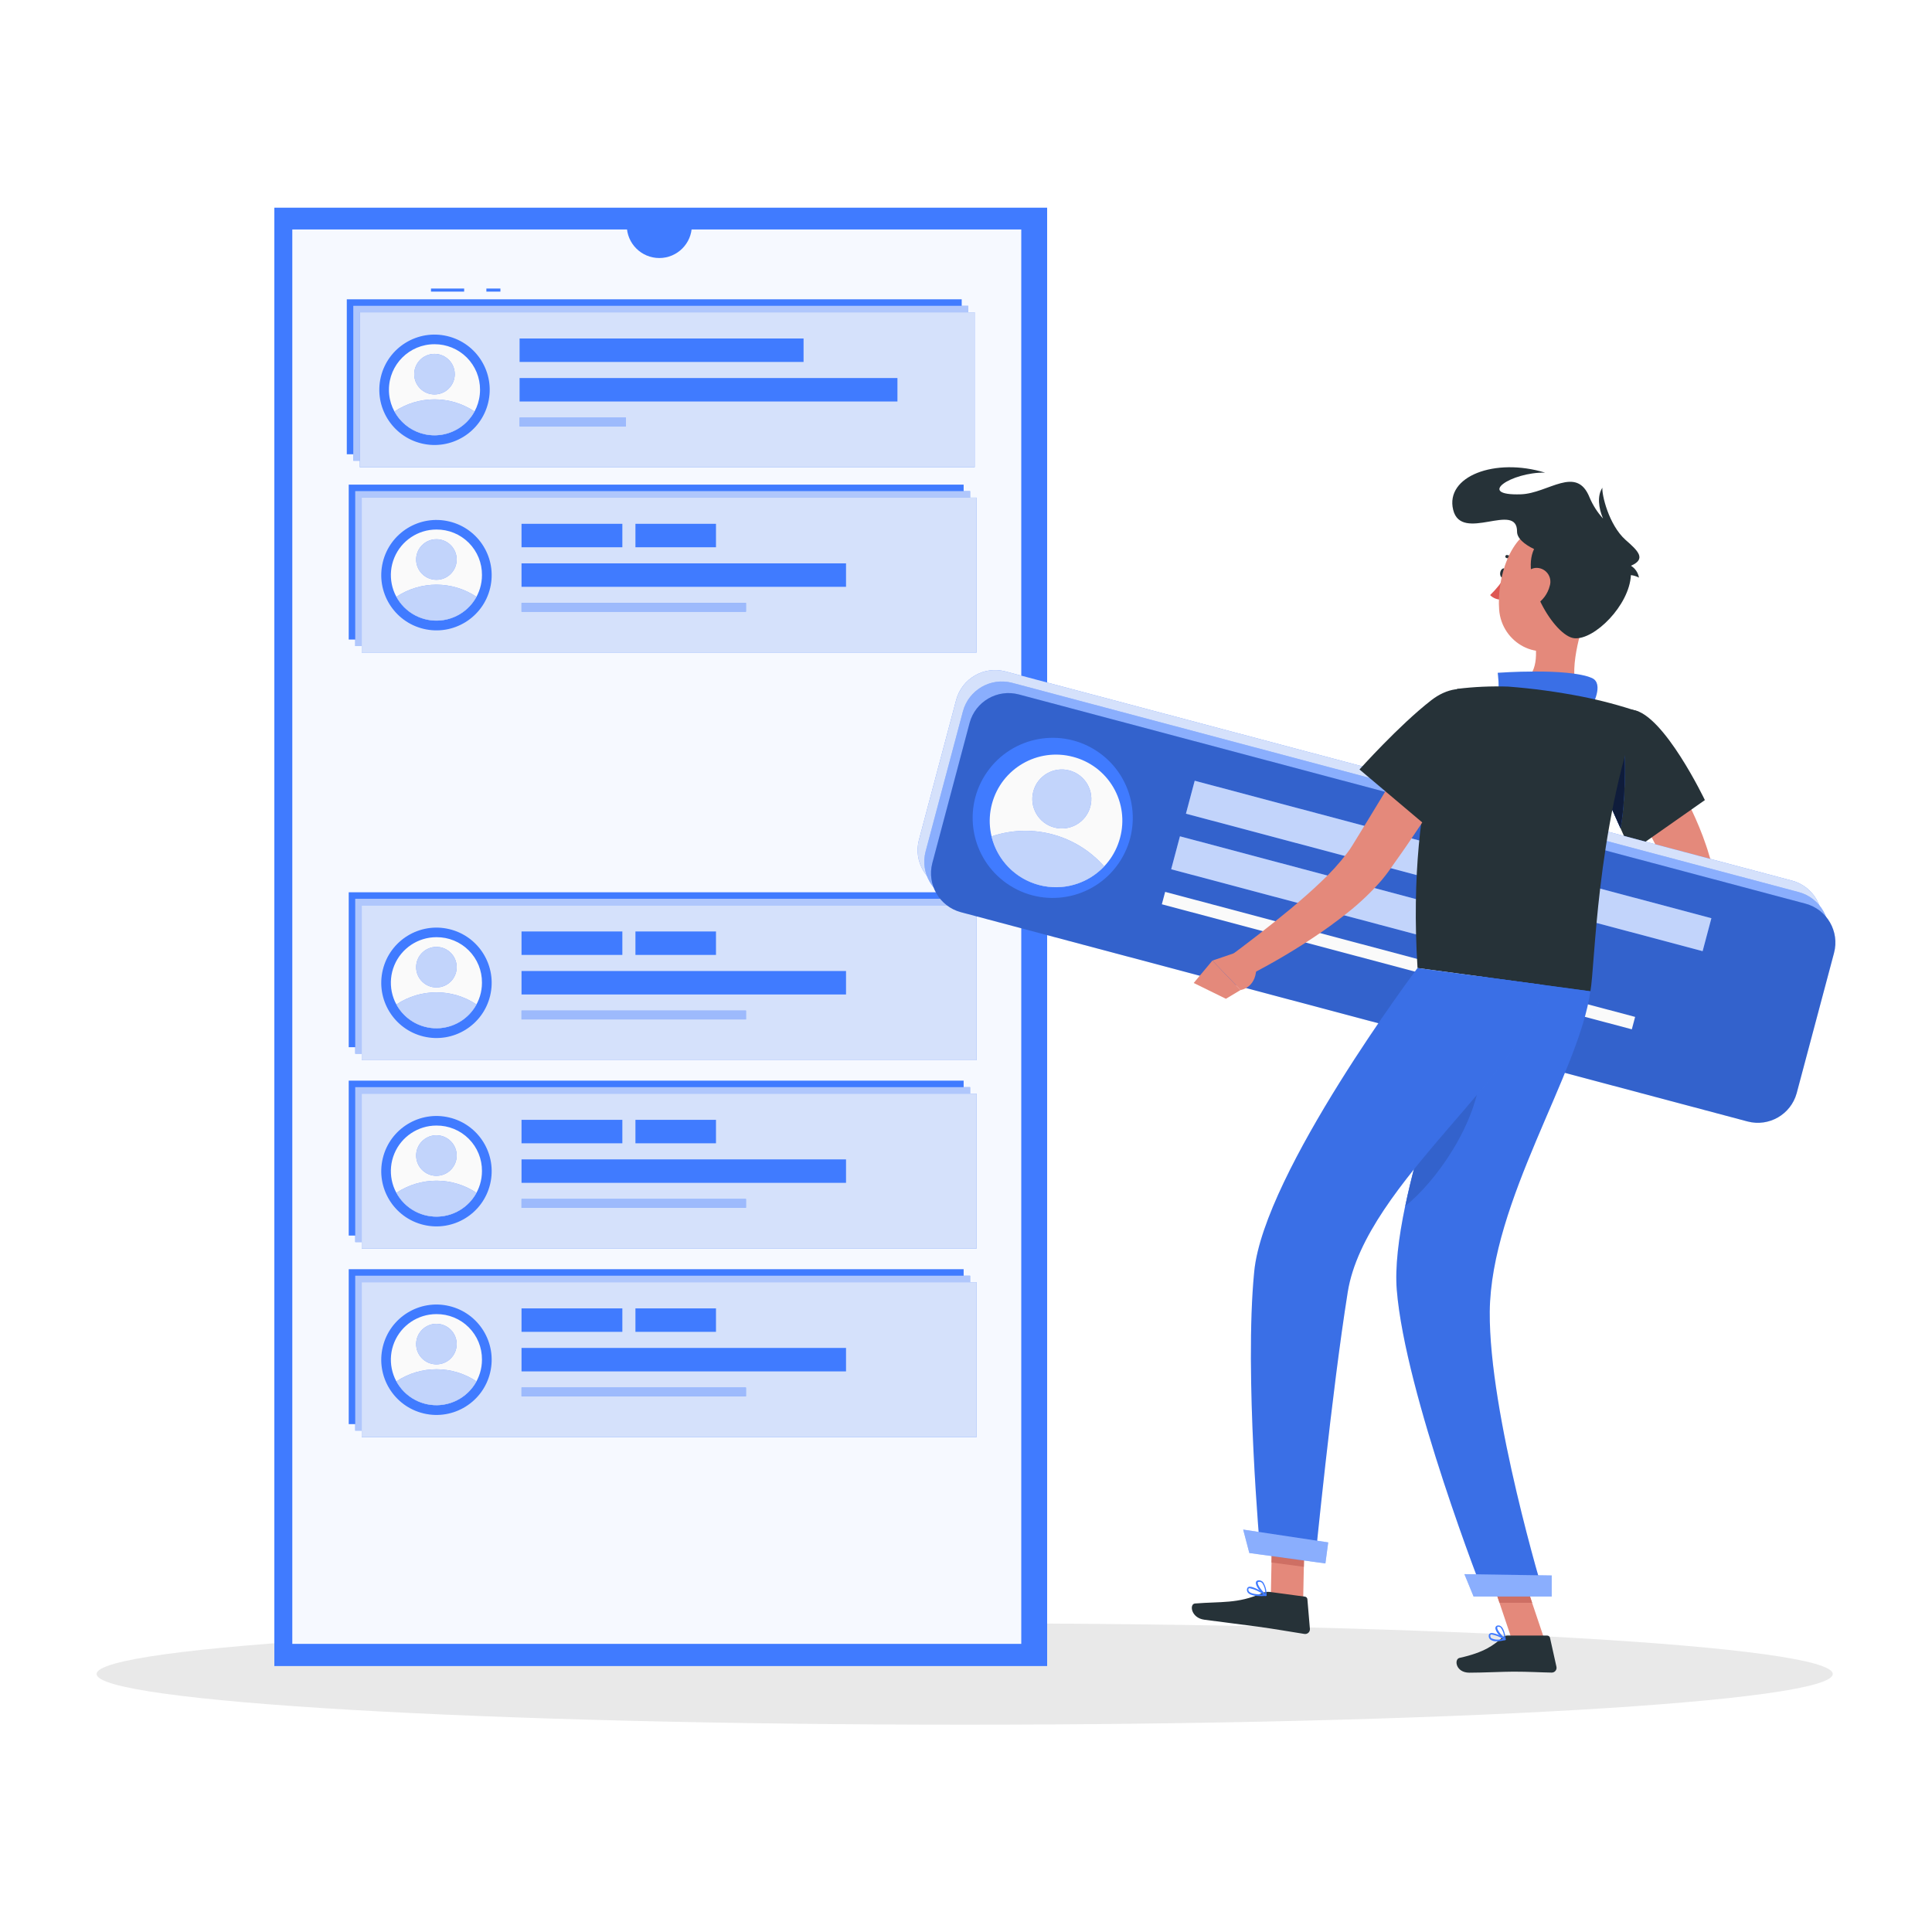 <?xml version="1.0" encoding="utf-8"?>
<svg width="2000px" height="2000px" viewBox="0 0 2000 2000" version="1.1" xmlns:xlink="http://www.w3.org/1999/xlink" xmlns="http://www.w3.org/2000/svg">
  <rect x="0" y="0" width="2000" height="2000" fill="#333333" stroke="none"/>
  <desc>Created with Lunacy</desc>
  <defs>
    <rect width="2000" height="2000" id="artboard_1" />
    <clipPath id="clip_1">
      <use xlink:href="#artboard_1" clip-rule="evenodd" />
    </clipPath>
  </defs>
  <g id="Ultra-HD-Copy-16" clip-path="url(#clip_1)">
    <use xlink:href="#artboard_1" stroke="none" fill="#FFFFFF" />
    <g id="Group-6" transform="translate(100 215.001)">
      <g id="Shadow--inject-96" transform="translate(0 1465.453)">
        <path d="M0 52.465C0 23.489 402.327 0 898.623 0C1394.92 0 1797.25 23.489 1797.25 52.465C1797.25 81.44 1394.92 104.929 898.623 104.929C402.327 104.929 0 81.44 0 52.465Z" id="Ellipse" fill="#E9E9E9" stroke="none" />
      </g>
      <g id="Group" transform="translate(184 0)">
        <path d="M0 0L800 0L800 1509.69L0 1509.69L0 0Z" id="Rectangle" fill="#407BFF" stroke="none" />
        <path d="M0 0L1464.18 0L1464.18 754.616L7.62939e-06 754.616L0 0Z" transform="matrix(-4.371139E-08 1 -1 -4.371139E-08 773.208 22.548)" id="Rectangle" fill="#FFFFFF" fill-opacity="0.95" stroke="none" />
        <path d="M0 0C0.016 18.596 15.092 33.659 33.685 33.658C52.277 33.658 67.353 18.593 67.367 0.001L0 0Z" transform="translate(364.832 18.451)" id="Shape" fill="#407BFF" stroke="none" />
      </g>
      <g id="Group" transform="translate(259 83.692)">
        <path d="M0 0L14.529 0L14.529 3.186L0 3.186L0 0Z" transform="translate(144.497 0)" id="Rectangle" fill="#407BFF" stroke="none" />
        <path d="M0 0L34.348 0L34.348 3.186L0 3.186L0 0Z" transform="translate(87.145 0)" id="Rectangle" fill="#407BFF" stroke="none" />
        <path d="M0 0L636.554 0L636.554 160.397L0 160.397L0 0Z" transform="translate(0 11.151)" id="Rectangle" fill="#407BFF" stroke="none" />
        <path d="M0 0L636.554 0L636.554 160.397L0 160.397L0 0Z" transform="translate(6.723 17.875)" id="Rectangle" fill="#407BFF" stroke="none" />
        <path d="M0 0L636.554 0L636.554 160.397L0 160.397L0 0Z" transform="translate(6.723 17.875)" id="Rectangle" fill="#FAFAFA" fill-opacity="0.6" stroke="none" />
        <path d="M0 0L636.554 0L636.554 160.397L0 160.397L0 0Z" transform="translate(13.446 24.597)" id="Rectangle" fill="#407BFF" stroke="none" />
        <path d="M0 0L636.554 0L636.554 160.397L0 160.397L0 0Z" transform="translate(13.446 24.597)" id="Rectangle" fill="#FAFAFA" fill-opacity="0.8" stroke="none" />
        <path d="M0 0L293.966 0L293.966 24.279L0 24.279L0 0Z" transform="translate(178.878 51.713)" id="Rectangle" fill="#407BFF" stroke="none" />
        <path d="M0 0L391.147 0L391.147 24.279L0 24.279L0 0Z" transform="translate(178.878 92.657)" id="Rectangle" fill="#407BFF" stroke="none" />
        <path d="M0 0L110.054 0L110.054 9.145L0 9.145L0 0Z" transform="translate(178.878 133.601)" id="Rectangle" fill="#407BFF" stroke="none" />
        <path d="M0 0L110.054 0L110.054 9.145L0 9.145L0 0Z" transform="translate(178.878 133.601)" id="Rectangle" fill="#FAFAFA" fill-opacity="0.5" stroke="none" />
        <path d="M0 57.12C0 25.574 25.574 0 57.12 0C88.667 -1.14441e-05 114.241 25.574 114.241 57.12C114.241 88.667 88.667 114.241 57.12 114.241C25.574 114.241 4.57764e-05 88.667 0 57.12Z" transform="matrix(0.232 -0.973 0.973 0.232 21.976 147.148)" id="Circle" fill="#407BFF" stroke="none" />
        <path d="M94.314 47.157C94.305 73.218 73.185 94.323 47.141 94.314C21.097 94.305 -0.009 73.185 0 47.141C0.009 21.097 21.129 -0.009 47.173 0C59.695 -0.055 71.72 4.896 80.573 13.752C89.427 22.608 94.373 34.635 94.314 47.157L94.314 47.157Z" transform="translate(43.62 57.64)" id="Shape" fill="#FAFAFA" stroke="none" />
        <path d="M82.843 12.533C74.587 27.705 58.695 37.15 41.422 37.15C24.148 37.15 8.256 27.705 0 12.533C25.087 -4.178 57.757 -4.178 82.843 12.533L82.843 12.533Z" transform="translate(49.387 114.727)" id="Shape" fill="#407BFF" stroke="none" />
        <path d="M82.843 12.533C74.587 27.705 58.695 37.15 41.422 37.15C24.148 37.15 8.256 27.705 0 12.533C25.087 -4.178 57.757 -4.178 82.843 12.533L82.843 12.533Z" transform="translate(49.387 114.727)" id="Shape" fill="#FAFAFA" fill-opacity="0.7" stroke="none" />
        <path d="M0 20.997C0 9.401 9.401 0 20.998 0C32.594 0 41.995 9.401 41.995 20.997C41.995 32.594 32.594 41.995 20.998 41.995C9.401 41.995 0 32.594 0 20.997Z" transform="translate(69.779 67.645)" id="Circle" fill="#407BFF" stroke="none" />
        <path d="M0 20.997C0 9.401 9.401 0 20.998 0C32.594 0 41.995 9.401 41.995 20.997C41.995 32.594 32.594 41.995 20.998 41.995C9.401 41.995 0 32.594 0 20.997Z" transform="translate(69.779 67.645)" id="Circle" fill="#FAFAFA" fill-opacity="0.7" stroke="none" />
      </g>
      <g id="Group" transform="translate(261 286.685)">
        <path d="M0 0L636.554 0L636.554 160.365L0 160.365L0 0Z" id="Rectangle" fill="#407BFF" stroke="none" />
        <path d="M0 0L636.554 0L636.554 160.397L0 160.397L0 0Z" transform="translate(6.723 6.723)" id="Rectangle" fill="#407BFF" stroke="none" />
        <path d="M0 0L636.554 0L636.554 160.397L0 160.397L0 0Z" transform="translate(6.723 6.723)" id="Rectangle" fill="#FAFAFA" fill-opacity="0.6" stroke="none" />
        <path d="M0 0L636.554 0L636.554 160.365L0 160.365L0 0Z" transform="translate(13.446 13.446)" id="Rectangle" fill="#407BFF" stroke="none" />
        <path d="M0 0L636.554 0L636.554 160.365L0 160.365L0 0Z" transform="translate(13.446 13.446)" id="Rectangle" fill="#FAFAFA" fill-opacity="0.8" stroke="none" />
        <path d="M0 0L104.382 0L104.382 24.279L0 24.279L0 0Z" transform="translate(178.877 40.562)" id="Rectangle" fill="#407BFF" stroke="none" />
        <path d="M0 0L83.385 0L83.385 24.279L0 24.279L0 0Z" transform="translate(296.801 40.562)" id="Rectangle" fill="#407BFF" stroke="none" />
        <path d="M0 0L335.929 0L335.929 24.279L0 24.279L0 0Z" transform="translate(178.877 81.505)" id="Rectangle" fill="#407BFF" stroke="none" />
        <path d="M0 0L232.375 0L232.375 9.145L0 9.145L0 0Z" transform="translate(178.877 122.448)" id="Rectangle" fill="#407BFF" stroke="none" />
        <path d="M0 0L232.375 0L232.375 9.145L0 9.145L0 0Z" transform="translate(178.877 122.448)" id="Rectangle" fill="#FAFAFA" fill-opacity="0.5" stroke="none" />
        <path d="M0 57.131C3.05176e-05 25.579 25.578 7.62939e-06 57.131 0C88.684 7.62939e-06 114.263 25.579 114.263 57.131C114.263 88.684 88.684 114.263 57.131 114.263C25.578 114.263 3.05176e-05 88.684 0 57.131Z" transform="matrix(0.232 -0.973 0.973 0.232 21.982 136.06)" id="Circle" fill="#407BFF" stroke="none" />
        <path d="M94.315 47.159C94.322 66.216 82.838 83.415 65.219 90.72C47.601 98.025 27.316 93.997 13.825 80.515C0.333 67.033 -3.708 46.751 3.585 29.128C10.878 11.504 28.069 0.009 47.142 0.002C59.685 -0.114 71.749 4.817 80.621 13.685C89.492 22.553 94.427 34.615 94.315 47.159L94.315 47.159Z" transform="translate(43.619 46.485)" id="Shape" fill="#FAFAFA" stroke="none" />
        <path d="M82.843 12.533C74.587 27.706 58.695 37.15 41.422 37.15C24.148 37.15 8.256 27.706 0 12.533C25.087 -4.178 57.757 -4.178 82.843 12.533L82.843 12.533Z" transform="translate(49.387 103.576)" id="Shape" fill="#407BFF" stroke="none" />
        <path d="M82.843 12.533C74.587 27.706 58.695 37.15 41.422 37.15C24.148 37.15 8.256 27.706 0 12.533C25.087 -4.178 57.757 -4.178 82.843 12.533L82.843 12.533Z" transform="translate(49.387 103.576)" id="Shape" fill="#FAFAFA" fill-opacity="0.7" stroke="none" />
        <path d="M0 20.997C0 9.401 9.401 0 20.997 0C32.594 0 41.995 9.401 41.995 20.997C41.995 32.594 32.594 41.995 20.997 41.995C9.401 41.995 0 32.594 0 20.997Z" transform="translate(69.78 56.524)" id="Circle" fill="#407BFF" stroke="none" />
        <path d="M0 20.997C0 9.401 9.401 0 20.997 0C32.594 0 41.995 9.401 41.995 20.997C41.995 32.594 32.594 41.995 20.997 41.995C9.401 41.995 0 32.594 0 20.997Z" transform="translate(69.78 56.524)" id="Circle" fill="#FAFAFA" fill-opacity="0.7" stroke="none" />
      </g>
      <g id="Group-3" transform="translate(261 708.687)">
        <path d="M0 0L636.554 0L636.554 160.365L0 160.365L0 0Z" id="Rectangle" fill="#407BFF" stroke="none" />
        <path d="M0 0L636.554 0L636.554 160.397L0 160.397L0 0Z" transform="translate(6.723 6.723)" id="Rectangle" fill="#407BFF" stroke="none" />
        <path d="M0 0L636.554 0L636.554 160.397L0 160.397L0 0Z" transform="translate(6.723 6.723)" id="Rectangle" fill="#FAFAFA" fill-opacity="0.6" stroke="none" />
        <path d="M0 0L636.554 0L636.554 160.365L0 160.365L0 0Z" transform="translate(13.446 13.446)" id="Rectangle" fill="#407BFF" stroke="none" />
        <path d="M0 0L636.554 0L636.554 160.365L0 160.365L0 0Z" transform="translate(13.446 13.446)" id="Rectangle" fill="#FAFAFA" fill-opacity="0.8" stroke="none" />
        <path d="M0 0L104.382 0L104.382 24.279L0 24.279L0 0Z" transform="translate(178.877 40.562)" id="Rectangle" fill="#407BFF" stroke="none" />
        <path d="M0 0L83.385 0L83.385 24.279L0 24.279L0 0Z" transform="translate(296.801 40.562)" id="Rectangle" fill="#407BFF" stroke="none" />
        <path d="M0 0L335.929 0L335.929 24.279L0 24.279L0 0Z" transform="translate(178.877 81.505)" id="Rectangle" fill="#407BFF" stroke="none" />
        <path d="M0 0L232.375 0L232.375 9.145L0 9.145L0 0Z" transform="translate(178.877 122.448)" id="Rectangle" fill="#407BFF" stroke="none" />
        <path d="M0 0L232.375 0L232.375 9.145L0 9.145L0 0Z" transform="translate(178.877 122.448)" id="Rectangle" fill="#FAFAFA" fill-opacity="0.5" stroke="none" />
        <path d="M0 57.131C3.05176e-05 25.579 25.578 7.62939e-06 57.131 0C88.684 7.62939e-06 114.263 25.579 114.263 57.131C114.263 88.684 88.684 114.263 57.131 114.263C25.578 114.263 3.05176e-05 88.684 0 57.131Z" transform="matrix(0.232 -0.973 0.973 0.232 21.982 136.06)" id="Circle" fill="#407BFF" stroke="none" />
        <path d="M94.315 47.159C94.322 66.216 82.838 83.415 65.219 90.72C47.601 98.025 27.316 93.997 13.825 80.515C0.333 67.033 -3.708 46.751 3.585 29.128C10.878 11.504 28.069 0.009 47.142 0.002C59.685 -0.114 71.749 4.817 80.621 13.685C89.492 22.553 94.427 34.615 94.315 47.159L94.315 47.159Z" transform="translate(43.619 46.485)" id="Shape" fill="#FAFAFA" stroke="none" />
        <path d="M82.843 12.533C74.587 27.706 58.695 37.15 41.422 37.15C24.148 37.15 8.256 27.706 0 12.533C25.087 -4.178 57.757 -4.178 82.843 12.533L82.843 12.533Z" transform="translate(49.387 103.576)" id="Shape" fill="#407BFF" stroke="none" />
        <path d="M82.843 12.533C74.587 27.706 58.695 37.15 41.422 37.15C24.148 37.15 8.256 27.706 0 12.533C25.087 -4.178 57.757 -4.178 82.843 12.533L82.843 12.533Z" transform="translate(49.387 103.576)" id="Shape" fill="#FAFAFA" fill-opacity="0.7" stroke="none" />
        <path d="M0 20.997C0 9.401 9.401 0 20.997 0C32.594 0 41.995 9.401 41.995 20.997C41.995 32.594 32.594 41.995 20.997 41.995C9.401 41.995 0 32.594 0 20.997Z" transform="translate(69.78 56.524)" id="Circle" fill="#407BFF" stroke="none" />
        <path d="M0 20.997C0 9.401 9.401 0 20.997 0C32.594 0 41.995 9.401 41.995 20.997C41.995 32.594 32.594 41.995 20.997 41.995C9.401 41.995 0 32.594 0 20.997Z" transform="translate(69.78 56.524)" id="Circle" fill="#FAFAFA" fill-opacity="0.7" stroke="none" />
      </g>
      <g id="Group-2" transform="translate(261 903.687)">
        <path d="M0 0L636.554 0L636.554 160.365L0 160.365L0 0Z" id="Rectangle" fill="#407BFF" stroke="none" />
        <path d="M0 0L636.554 0L636.554 160.397L0 160.397L0 0Z" transform="translate(6.723 6.723)" id="Rectangle" fill="#407BFF" stroke="none" />
        <path d="M0 0L636.554 0L636.554 160.397L0 160.397L0 0Z" transform="translate(6.723 6.723)" id="Rectangle" fill="#FAFAFA" fill-opacity="0.6" stroke="none" />
        <path d="M0 0L636.554 0L636.554 160.365L0 160.365L0 0Z" transform="translate(13.446 13.446)" id="Rectangle" fill="#407BFF" stroke="none" />
        <path d="M0 0L636.554 0L636.554 160.365L0 160.365L0 0Z" transform="translate(13.446 13.446)" id="Rectangle" fill="#FAFAFA" fill-opacity="0.8" stroke="none" />
        <path d="M0 0L104.382 0L104.382 24.279L0 24.279L0 0Z" transform="translate(178.877 40.562)" id="Rectangle" fill="#407BFF" stroke="none" />
        <path d="M0 0L83.385 0L83.385 24.279L0 24.279L0 0Z" transform="translate(296.801 40.562)" id="Rectangle" fill="#407BFF" stroke="none" />
        <path d="M0 0L335.929 0L335.929 24.279L0 24.279L0 0Z" transform="translate(178.877 81.505)" id="Rectangle" fill="#407BFF" stroke="none" />
        <path d="M0 0L232.375 0L232.375 9.145L0 9.145L0 0Z" transform="translate(178.877 122.448)" id="Rectangle" fill="#407BFF" stroke="none" />
        <path d="M0 0L232.375 0L232.375 9.145L0 9.145L0 0Z" transform="translate(178.877 122.448)" id="Rectangle" fill="#FAFAFA" fill-opacity="0.5" stroke="none" />
        <path d="M0 57.131C3.05176e-05 25.579 25.578 7.62939e-06 57.131 0C88.684 7.62939e-06 114.263 25.579 114.263 57.131C114.263 88.684 88.684 114.263 57.131 114.263C25.578 114.263 3.05176e-05 88.684 0 57.131Z" transform="matrix(0.232 -0.973 0.973 0.232 21.982 136.06)" id="Circle" fill="#407BFF" stroke="none" />
        <path d="M94.315 47.159C94.322 66.216 82.838 83.415 65.219 90.72C47.601 98.025 27.316 93.997 13.825 80.515C0.333 67.033 -3.708 46.751 3.585 29.128C10.878 11.504 28.069 0.009 47.142 0.002C59.685 -0.114 71.749 4.817 80.621 13.685C89.492 22.553 94.427 34.615 94.315 47.159L94.315 47.159Z" transform="translate(43.619 46.485)" id="Shape" fill="#FAFAFA" stroke="none" />
        <path d="M82.843 12.533C74.587 27.706 58.695 37.15 41.422 37.15C24.148 37.15 8.256 27.706 0 12.533C25.087 -4.178 57.757 -4.178 82.843 12.533L82.843 12.533Z" transform="translate(49.387 103.576)" id="Shape" fill="#407BFF" stroke="none" />
        <path d="M82.843 12.533C74.587 27.706 58.695 37.15 41.422 37.15C24.148 37.15 8.256 27.706 0 12.533C25.087 -4.178 57.757 -4.178 82.843 12.533L82.843 12.533Z" transform="translate(49.387 103.576)" id="Shape" fill="#FAFAFA" fill-opacity="0.7" stroke="none" />
        <path d="M0 20.997C0 9.401 9.401 0 20.997 0C32.594 0 41.995 9.401 41.995 20.997C41.995 32.594 32.594 41.995 20.997 41.995C9.401 41.995 0 32.594 0 20.997Z" transform="translate(69.78 56.524)" id="Circle" fill="#407BFF" stroke="none" />
        <path d="M0 20.997C0 9.401 9.401 0 20.997 0C32.594 0 41.995 9.401 41.995 20.997C41.995 32.594 32.594 41.995 20.997 41.995C9.401 41.995 0 32.594 0 20.997Z" transform="translate(69.78 56.524)" id="Circle" fill="#FAFAFA" fill-opacity="0.7" stroke="none" />
      </g>
      <g id="Group-5" transform="translate(261 1098.873)">
        <path d="M0 0L636.554 0L636.554 160.365L0 160.365L0 0Z" id="Rectangle" fill="#407BFF" stroke="none" />
        <path d="M0 0L636.554 0L636.554 160.397L0 160.397L0 0Z" transform="translate(6.723 6.723)" id="Rectangle" fill="#407BFF" stroke="none" />
        <path d="M0 0L636.554 0L636.554 160.397L0 160.397L0 0Z" transform="translate(6.723 6.723)" id="Rectangle" fill="#FAFAFA" fill-opacity="0.6" stroke="none" />
        <path d="M0 0L636.554 0L636.554 160.365L0 160.365L0 0Z" transform="translate(13.446 13.446)" id="Rectangle" fill="#407BFF" stroke="none" />
        <path d="M0 0L636.554 0L636.554 160.365L0 160.365L0 0Z" transform="translate(13.446 13.446)" id="Rectangle" fill="#FAFAFA" fill-opacity="0.8" stroke="none" />
        <path d="M0 0L104.382 0L104.382 24.279L0 24.279L0 0Z" transform="translate(178.877 40.562)" id="Rectangle" fill="#407BFF" stroke="none" />
        <path d="M0 0L83.385 0L83.385 24.279L0 24.279L0 0Z" transform="translate(296.801 40.562)" id="Rectangle" fill="#407BFF" stroke="none" />
        <path d="M0 0L335.929 0L335.929 24.279L0 24.279L0 0Z" transform="translate(178.877 81.505)" id="Rectangle" fill="#407BFF" stroke="none" />
        <path d="M0 0L232.375 0L232.375 9.145L0 9.145L0 0Z" transform="translate(178.877 122.448)" id="Rectangle" fill="#407BFF" stroke="none" />
        <path d="M0 0L232.375 0L232.375 9.145L0 9.145L0 0Z" transform="translate(178.877 122.448)" id="Rectangle" fill="#FAFAFA" fill-opacity="0.5" stroke="none" />
        <path d="M0 57.131C3.05176e-05 25.579 25.578 7.62939e-06 57.131 0C88.684 7.62939e-06 114.263 25.579 114.263 57.131C114.263 88.684 88.684 114.263 57.131 114.263C25.578 114.263 3.05176e-05 88.684 0 57.131Z" transform="matrix(0.232 -0.973 0.973 0.232 21.982 136.06)" id="Circle" fill="#407BFF" stroke="none" />
        <path d="M94.315 47.159C94.322 66.216 82.838 83.415 65.219 90.72C47.601 98.025 27.316 93.997 13.825 80.515C0.333 67.033 -3.708 46.751 3.585 29.128C10.878 11.504 28.069 0.009 47.142 0.002C59.685 -0.114 71.749 4.817 80.621 13.685C89.492 22.553 94.427 34.615 94.315 47.159L94.315 47.159Z" transform="translate(43.619 46.485)" id="Shape" fill="#FAFAFA" stroke="none" />
        <path d="M82.843 12.533C74.587 27.706 58.695 37.15 41.422 37.15C24.148 37.15 8.256 27.706 0 12.533C25.087 -4.178 57.757 -4.178 82.843 12.533L82.843 12.533Z" transform="translate(49.387 103.576)" id="Shape" fill="#407BFF" stroke="none" />
        <path d="M82.843 12.533C74.587 27.706 58.695 37.15 41.422 37.15C24.148 37.15 8.256 27.706 0 12.533C25.087 -4.178 57.757 -4.178 82.843 12.533L82.843 12.533Z" transform="translate(49.387 103.576)" id="Shape" fill="#FAFAFA" fill-opacity="0.7" stroke="none" />
        <path d="M0 20.997C0 9.401 9.401 0 20.997 0C32.594 0 41.995 9.401 41.995 20.997C41.995 32.594 32.594 41.995 20.997 41.995C9.401 41.995 0 32.594 0 20.997Z" transform="translate(69.78 56.524)" id="Circle" fill="#407BFF" stroke="none" />
        <path d="M0 20.997C0 9.401 9.401 0 20.997 0C32.594 0 41.995 9.401 41.995 20.997C41.995 32.594 32.594 41.995 20.997 41.995C9.401 41.995 0 32.594 0 20.997Z" transform="translate(69.78 56.524)" id="Circle" fill="#FAFAFA" fill-opacity="0.7" stroke="none" />
      </g>
      <g id="Character--inject-96" transform="translate(849.912 268.687)">
        <path d="M30.404 0L0 15.804L34.065 42.268C34.065 42.268 56.961 23.081 47.969 9.826L30.404 0Z" transform="translate(709.481 536.253)" id="Shape" fill="#E4897B" stroke="none" />
        <path d="M0 32.211L29.059 52.418L51.445 26.464L17.38 0L0 32.211L0 32.211Z" transform="translate(692.101 552.058)" id="Polygon" fill="#E4897B" stroke="none" />
        <path d="M41.017 0C45.188 5.469 48.757 10.382 52.372 15.712C55.987 21.041 59.417 26.186 62.847 31.47C69.613 42.129 76.056 53.067 81.988 64.283C88.072 75.615 93.579 87.248 98.488 99.137L102.149 108.406L105.44 117.675C106.599 120.734 107.479 123.979 108.453 127.176L109.889 131.811L110.214 133.016L110.77 135.009C111.124 136.446 111.403 137.9 111.604 139.366C112.681 148.148 112.052 157.055 109.75 165.598C108.039 172.446 105.855 179.167 103.215 185.713C98.316 197.714 92.618 209.373 86.159 220.612C73.782 242.366 59.694 263.103 44.03 282.624L22.71 268.72C32.953 247.354 42.964 225.339 51.723 203.834C56.014 193.334 59.742 182.612 62.893 171.716C64.345 166.826 65.445 161.839 66.184 156.792C66.788 153.513 66.788 150.152 66.184 146.874C65.579 143.595 66.184 146.874 66.184 146.874C66.184 146.874 66.184 147.152 66.184 146.874L65.813 145.947L64.284 142.1C63.31 139.551 62.383 137.048 61.178 134.499L57.841 126.898L54.18 119.251C49.112 109.147 43.674 99.105 37.866 89.125C31.98 79.207 25.908 69.289 19.327 59.556C12.745 49.823 6.211 39.951 0 31.006L41.017 0Z" transform="translate(710.639 273.419)" id="Shape" fill="#E4897B" stroke="none" />
        <path d="M119.877 93.986L43.544 147.516C43.544 147.516 38.909 137.505 32.467 122.906C27.23 111.273 20.695 96.766 14.206 82.121C11.564 76.188 8.969 70.256 6.42 64.463C-11.238 24.233 9.386 -4.733 45.629 0.643C77.563 5.416 119.877 93.986 119.877 93.986L119.877 93.986Z" transform="translate(695.089 250.576)" id="Shape" fill="#263238" stroke="none" />
        <path d="M21.922 0C23.405 14.368 23.544 58.814 18.261 84.629C13.024 72.996 6.489 58.49 0 43.844L21.922 0Z" transform="translate(709.295 288.853)" id="Shape" fill="#407BFF" stroke="none" />
        <path d="M21.922 0C23.405 14.368 23.544 58.814 18.261 84.629C13.024 72.996 6.489 58.49 0 43.844L21.922 0Z" transform="translate(709.295 288.853)" id="Shape" fill="#407BFF" fill-opacity="0.8" stroke="none" />
        <g id="Group" transform="translate(709.295 288.853)" opacity="0.8">
          <path d="M21.922 0C23.405 14.368 23.544 58.814 18.261 84.629C13.024 72.996 6.489 58.49 0 43.844L21.922 0Z" id="Shape" fill="#000000" fill-opacity="0.8" stroke="none" />
          <path d="M21.922 0C23.405 14.368 23.544 58.814 18.261 84.629C13.024 72.996 6.489 58.49 0 43.844L21.922 0Z" id="Shape" fill="#000000" fill-opacity="0.8" stroke="none" />
        </g>
        <path d="M845.417 443.364L30.728 226.646C8.711 220.63 -4.383 198.036 1.344 175.942L39.998 30.598C46.074 8.637 68.649 -4.384 90.701 1.353L905.39 218.025C927.43 224.041 940.53 246.666 934.774 268.775L896.12 413.841C890.166 435.915 867.553 449.081 845.417 443.364L845.417 443.364Z" transform="translate(0 209.961)" id="Shape" fill="#407BFF" stroke="none" />
        <path d="M845.417 443.364L30.728 226.646C8.711 220.63 -4.383 198.036 1.344 175.942L39.998 30.598C46.074 8.637 68.649 -4.384 90.701 1.353L905.39 218.025C927.43 224.041 940.53 246.666 934.774 268.775L896.12 413.841C890.166 435.915 867.553 449.081 845.417 443.364L845.417 443.364Z" transform="translate(0 209.961)" id="Shape" fill="#FAFAFA" fill-opacity="0.8" stroke="none" />
        <path d="M845.414 443.723L30.771 226.773C8.736 220.777 -4.383 198.177 1.341 176.069L40.041 30.771C46.036 8.736 68.637 -4.383 90.745 1.341L905.387 218.059C927.423 224.055 940.541 246.655 934.817 268.763L896.164 414.107C890.25 436.241 867.593 449.463 845.414 443.723L845.414 443.723Z" transform="translate(6.909 221.791)" id="Shape" fill="#407BFF" stroke="none" />
        <path d="M845.414 443.723L30.771 226.773C8.736 220.777 -4.383 198.177 1.341 176.069L40.041 30.771C46.036 8.736 68.637 -4.383 90.745 1.341L905.387 218.059C927.423 224.055 940.541 246.655 934.817 268.763L896.164 414.107C890.25 436.241 867.593 449.463 845.414 443.723L845.414 443.723Z" transform="translate(6.909 221.791)" id="Shape" fill="#FAFAFA" fill-opacity="0.4" stroke="none" />
        <path d="M845.414 443.505L30.771 226.787C8.736 220.792 -4.383 198.191 1.341 176.083L39.995 30.739C46.01 8.699 68.635 -4.401 90.745 1.355L905.387 218.027C927.56 224.02 940.717 246.811 934.817 269.009L896.117 414.307C890.021 436.249 867.452 449.246 845.414 443.505L845.414 443.505Z" transform="translate(13.861 233.781)" id="Shape" fill="#407BFF" stroke="none" />
        <path d="M845.414 443.505L30.771 226.787C8.736 220.792 -4.383 198.191 1.341 176.083L39.995 30.739C46.01 8.699 68.635 -4.401 90.745 1.355L905.387 218.027C927.56 224.02 940.717 246.811 934.817 269.009L896.117 414.307C890.021 436.249 867.452 449.246 845.414 443.505L845.414 443.505Z" transform="translate(13.861 233.781)" id="Shape" fill="#000000" fill-opacity="0.2" stroke="none" />
        <path d="M0 0L553.701 0L553.701 35.316L0 35.316L0 0Z" transform="matrix(0.966 0.257 -0.257 0.966 286.842 324.529)" id="Rectangle" fill="#407BFF" stroke="none" />
        <path d="M0 0L553.701 0L553.701 35.316L0 35.316L0 0Z" transform="matrix(0.966 0.257 -0.257 0.966 286.842 324.529)" id="Rectangle" fill="#FAFAFA" fill-opacity="0.7" stroke="none" />
        <path d="M0 3.05176e-05L356.265 0L356.265 35.316L3.05176e-05 35.316L0 3.05176e-05Z" transform="matrix(0.966 0.257 -0.257 0.966 271.56 382.049)" id="Rectangle" fill="#407BFF" stroke="none" />
        <path d="M0 3.05176e-05L356.265 0L356.265 35.316L3.05176e-05 35.316L0 3.05176e-05Z" transform="matrix(0.966 0.257 -0.257 0.966 271.56 382.049)" id="Rectangle" fill="#FAFAFA" fill-opacity="0.7" stroke="none" />
        <path d="M0 0L503.646 0L503.646 13.302L3.05176e-05 13.302L0 0Z" transform="matrix(0.966 0.257 -0.257 0.966 256.244 439.573)" id="Rectangle" fill="#FAFAFA" stroke="none" />
        <path d="M0 82.875C0 37.104 37.104 0 82.875 0C128.645 -1.52588e-05 165.749 37.104 165.749 82.875C165.749 128.645 128.645 165.749 82.875 165.749C37.104 165.749 0 128.645 0 82.875Z" transform="matrix(0.571 -0.821 0.821 0.571 24.49 383.695)" id="Circle" fill="#407BFF" stroke="none" />
        <path d="M134.896 86.253C125.153 122.859 87.582 144.637 50.975 134.898C14.368 125.159 -7.414 87.59 2.321 50.982C12.056 14.374 49.623 -7.412 86.232 2.319C103.879 6.894 118.959 18.346 128.103 34.118C137.247 49.889 139.693 68.665 134.896 86.253L134.896 86.253Z" transform="translate(74.639 297.473)" id="Shape" fill="#FAFAFA" stroke="none" />
        <path d="M116.609 36.799C99.348 55.159 73.406 62.568 49.052 56.092C24.699 49.617 5.862 30.301 0 5.792C41.551 -8.333 87.521 3.895 116.563 36.799L116.609 36.799Z" transform="translate(76.519 376.356)" id="Shape" fill="#407BFF" stroke="none" />
        <path d="M116.609 36.799C99.348 55.159 73.406 62.568 49.052 56.092C24.699 49.617 5.862 30.301 0 5.792C41.551 -8.333 87.521 3.895 116.563 36.799L116.609 36.799Z" transform="translate(76.519 376.356)" id="Shape" fill="#FAFAFA" fill-opacity="0.7" stroke="none" />
        <path d="M60.06 38.427C55.711 54.717 38.985 64.402 22.692 60.065C6.399 55.727 -3.297 39.007 1.03 22.712C5.357 6.416 22.071 -3.291 38.369 1.025C46.21 3.102 52.903 8.211 56.971 15.228C61.04 22.244 62.151 30.591 60.06 38.427L60.06 38.427Z" transform="translate(118.747 312.854)" id="Shape" fill="#407BFF" stroke="none" />
        <path d="M60.06 38.427C55.711 54.717 38.985 64.402 22.692 60.065C6.399 55.727 -3.297 39.007 1.03 22.712C5.357 6.416 22.071 -3.291 38.369 1.025C46.21 3.102 52.903 8.211 56.971 15.228C61.04 22.244 62.151 30.591 60.06 38.427L60.06 38.427Z" transform="translate(118.747 312.854)" id="Shape" fill="#FAFAFA" fill-opacity="0.7" stroke="none" />
        <path d="M90.927 0C82.26 23.637 70.303 67.574 84.763 86.576C84.763 86.576 74.15 110.259 28.822 102.983C-21.047 94.965 8.939 74.433 8.939 74.433C37.211 72.301 39.714 52.001 38.045 32.257L90.927 0Z" transform="translate(601.73 151.619)" id="Shape" fill="#E4897B" stroke="none" />
        <path d="M0 22.467C2.549 18.157 0.278 1.333 0.278 1.333C0.278 1.333 72.394 -3.997 97.607 6.662C111.094 12.363 97.607 36.371 97.607 36.371L0 22.467Z" transform="translate(600.241 211.466)" id="Shape" fill="#407BFF" stroke="none" />
        <path d="M0 22.467C2.549 18.157 0.278 1.333 0.278 1.333C0.278 1.333 72.394 -3.997 97.607 6.662C111.094 12.363 97.607 36.371 97.607 36.371L0 22.467Z" transform="translate(600.241 211.466)" id="Shape" fill="#000000" fill-opacity="0.1" stroke="none" />
        <path d="M6.486 5.403C6.023 8.091 4.261 10.037 2.5 9.759C0.739 9.481 -0.327 7.071 0.09 4.383C0.507 1.695 2.315 -0.252 4.076 0.026C5.837 0.305 6.764 2.715 6.486 5.403L6.486 5.403Z" transform="translate(603.024 104.689)" id="Shape" fill="#263238" stroke="none" />
        <path d="M16.546 0C12.027 7.701 6.459 14.736 0 20.902C3.261 24.223 7.829 25.921 12.467 25.537L16.546 0Z" transform="translate(592.64 111.436)" id="Shape" fill="#DE5753" stroke="none" />
        <path d="M11.955 10.938C11.354 10.967 10.791 10.64 10.518 10.104C8.722 6.442 5.271 3.871 1.249 3.198C0.466 3.013 -0.064 2.281 0.006 1.479C0.076 0.677 0.723 0.047 1.527 0C6.621 0.78 11.023 3.974 13.346 8.574C13.759 9.356 13.471 10.325 12.697 10.752C12.47 10.878 12.214 10.942 11.955 10.938L11.955 10.938Z" transform="translate(608.4 90.812)" id="Shape" fill="#263238" stroke="none" />
        <path d="M33.463 83.193L0 78.697L1.576 0L35.038 4.496L33.463 83.193L33.463 83.193Z" transform="translate(365.585 1093.204)" id="Polygon" fill="#E4897B" stroke="none" />
        <path d="M60.066 78.234L26.279 78.234L0 0L33.741 0L60.066 78.234L60.066 78.234Z" transform="translate(588.793 1135.148)" id="Polygon" fill="#E4897B" stroke="none" />
        <path d="M52.711 0L93.914 0C95.288 0.026 96.47 0.98 96.787 2.317L103.461 32.35C103.773 33.831 103.391 35.373 102.425 36.537C101.459 37.701 100.015 38.361 98.502 38.329C85.247 38.097 75.607 37.356 58.922 37.356C48.633 37.356 27.498 38.422 13.316 38.422C-0.866 38.422 -2.72 24.518 3.073 23.127C29.12 17.427 38.9 9.594 47.242 2.086C48.747 0.742 50.694 -0.001 52.711 0L52.711 0Z" transform="translate(557.865 1209.442)" id="Shape" fill="#263238" stroke="none" />
        <path d="M80.564 0.08L117.132 4.993C118.496 5.187 119.539 6.307 119.635 7.681L122.23 38.317C122.36 39.813 121.798 41.286 120.705 42.316C119.612 43.345 118.108 43.819 116.622 43.6C103.459 41.561 84.55 38.224 67.958 35.999C48.585 33.358 35.515 31.921 12.944 28.862C-0.96 27.008 -2.722 12.594 3.211 12.085C30.138 9.906 47.658 12.455 72.129 1.564C74.75 0.3 77.669 -0.213 80.564 0.08L80.564 0.08Z" transform="translate(283.863 1164.173)" id="Shape" fill="#263238" stroke="none" />
        <path d="M0.834 0L0 40.6L33.509 45.096L34.297 4.542L0.834 0L0.834 0Z" transform="translate(366.327 1093.204)" id="Polygon" fill="#CE6F64" stroke="none" />
        <path d="M33.787 0L0 0L13.58 40.322L47.367 40.322L33.787 0L33.787 0Z" transform="translate(588.793 1135.195)" id="Polygon" fill="#CE6F64" stroke="none" />
        <path d="M42.82 2.553C42.82 2.553 -10.34 98.26 1.803 291.527L180.749 315.674C185.708 288.375 186.543 152.022 230.526 26.144C211.254 19.639 191.576 14.406 171.618 10.479C146.489 5.569 121.093 2.133 95.562 0.189C77.946 -0.401 60.312 0.39 42.82 2.553L42.82 2.553Z" transform="translate(515.708 226.883)" id="Shape" fill="#263238" stroke="none" />
        <path d="M261.583 26.51C254.167 39.349 246.288 51.77 238.409 64.376L214.448 101.453C206.476 113.874 198.134 126.11 189.745 138.531C185.574 144.649 181.263 150.72 176.953 156.792L170.418 166.061C168.008 169.352 165.181 173.106 162.493 176.211C151.937 188.276 140.302 199.353 127.732 209.303C115.636 218.943 103.354 227.842 90.655 236.184C65.586 252.778 39.434 267.673 12.374 280.77L0 258.755C23.174 241.746 46.347 223.809 68.408 205.595C79.392 196.326 90.145 187.056 100.202 177.37C110.006 168.219 119.029 158.267 127.176 147.615C129.123 145.066 130.606 142.98 132.367 140.061L138.068 130.791L149.423 112.252L172.133 74.85L194.843 37.309C202.583 24.888 210.138 12.282 218.017 0L261.583 26.51Z" transform="translate(317.524 251.683)" id="Shape" fill="#E4897B" stroke="none" />
        <path d="M138.161 41.06C133.85 73.04 77.909 149.141 77.909 149.141L0 83.375C0 83.375 40.739 37.816 74.155 11.815C107.571 -14.185 142.795 5.929 138.161 41.06L138.161 41.06Z" transform="translate(457.446 229.485)" id="Shape" fill="#263238" stroke="none" />
        <path d="M29.152 0L0 9.918L29.199 40.368C29.199 40.368 46.996 38.236 45.374 13.672L29.152 0Z" transform="translate(305.149 500.797)" id="Shape" fill="#E4897B" stroke="none" />
        <path d="M0 23.174L33.324 39.534L48.525 30.45L19.327 0L0 23.174L0 23.174Z" transform="translate(285.822 510.716)" id="Polygon" fill="#E4897B" stroke="none" />
        <path d="M99.741 56.238C92.419 88.959 89.777 108.471 70.404 122.745C41.205 144.204 2.876 122.745 0.281 88.31C-2.083 57.489 10.292 9.195 44.774 1.224C60.195 -2.417 76.402 2.19 87.602 13.399C98.802 24.608 103.396 40.819 99.741 56.238L99.741 56.238Z" transform="translate(601.721 59.138)" id="Shape" fill="#E4897B" stroke="none" />
        <path d="M193.249 114.264C192.372 109.17 189.351 104.697 184.953 101.982C200.804 95.03 192.878 86.965 179.345 75.193L179.345 75.193C161.872 59.574 154.596 27.966 155.384 21.199C149.868 29.588 151.351 41.962 156.032 53.086C150.2 46.663 145.499 39.297 142.128 31.303C128.595 -2.67 99.35 27.039 71.125 28.012C23.712 29.634 61.253 4.839 96.059 5.58C44.197 -10.317 -7.526 9.381 0.909 44.048C9.344 78.716 67.371 34.779 67.046 66.758C67.046 73.247 74.137 79.643 84.658 84.694C70.059 114.727 105.653 175.071 126.37 177.018C147.087 178.964 183.377 142.906 184.907 111.668C187.827 111.997 190.658 112.878 193.249 114.264L193.249 114.264Z" transform="translate(553.495 0)" id="Shape" fill="#263238" stroke="none" />
        <path d="M31.521 18.665C29.456 26.83 24.262 33.856 17.061 38.223C7.421 43.878 -0.227 35.999 0.005 25.385C0.237 15.884 5.567 1.424 16.366 0.08C21.175 -0.43 25.917 1.523 28.973 5.271C32.03 9.019 32.988 14.056 31.521 18.665L31.521 18.665Z" transform="translate(622.853 104.173)" id="Shape" fill="#E4897B" stroke="none" />
        <path d="M152.818 640.839L90.806 640.839C90.806 640.839 9.142 432.603 0.475 324.568C-1.379 301.394 2.329 270.852 9.189 237.992C20.868 181.819 41.632 118.463 58.316 71.143C73.287 29.43 85.29 0 85.29 0L200.834 15.619C189.479 99.46 97.804 232.801 96.738 347.463C95.857 453.227 152.818 640.839 152.818 640.839L152.818 640.839Z" transform="translate(495.531 526.845)" id="Shape" fill="#407BFF" stroke="none" />
        <path d="M152.818 640.839L90.806 640.839C90.806 640.839 9.142 432.603 0.475 324.568C-1.379 301.394 2.329 270.852 9.189 237.992C20.868 181.819 41.632 118.463 58.316 71.143C73.287 29.43 85.29 0 85.29 0L200.834 15.619C189.479 99.46 97.804 232.801 96.738 347.463C95.857 453.227 152.818 640.839 152.818 640.839L152.818 640.839Z" transform="translate(495.531 526.845)" id="Shape" fill="#000000" fill-opacity="0.1" stroke="none" />
        <path d="M78.373 26.372C74.341 82.406 31.238 142.008 0 166.896C11.679 110.724 32.443 47.367 49.128 0.047C57.888 -1.019 71.745 16.268 78.373 26.372L78.373 26.372Z" transform="translate(504.858 597.94)" id="Shape" fill="#407BFF" stroke="none" />
        <path d="M78.373 26.372C74.341 82.406 31.238 142.008 0 166.896C11.679 110.724 32.443 47.367 49.128 0.047C57.888 -1.019 71.745 16.268 78.373 26.372L78.373 26.372Z" transform="translate(504.858 597.94)" id="Shape" fill="#000000" fill-opacity="0.2" stroke="none" />
        <path d="M172.501 0C172.501 0 13.623 211.574 3.473 313.954C-7.094 420.552 9.823 605.94 9.823 605.94L66.505 613.587C66.505 613.587 83.607 439.508 100.246 335.506C118.321 222.234 290.269 105.115 302.273 17.426L172.501 0Z" transform="translate(345.01 518.41)" id="Shape" fill="#407BFF" stroke="none" />
        <path d="M172.501 0C172.501 0 13.623 211.574 3.473 313.954C-7.094 420.552 9.823 605.94 9.823 605.94L66.505 613.587C66.505 613.587 83.607 439.508 100.246 335.506C118.321 222.234 290.269 105.115 302.273 17.426L172.501 0Z" transform="translate(345.01 518.41)" id="Shape" fill="#000000" fill-opacity="0.1" stroke="none" />
        <path d="M9.501 23.174L90.377 23.174L90.377 1.39L0 0L9.501 23.174L9.501 23.174Z" transform="translate(566.037 1145.855)" id="Polygon" fill="#407BFF" stroke="none" />
        <path d="M9.501 23.174L90.377 23.174L90.377 1.39L0 0L9.501 23.174L9.501 23.174Z" transform="translate(566.037 1145.855)" id="Polygon" fill="#FAFAFA" fill-opacity="0.4" stroke="none" />
        <path d="M6.35 24.239L85.093 35.038L88.013 13.255L0 0L6.35 24.239L6.35 24.239Z" transform="translate(337.036 1099.739)" id="Polygon" fill="#407BFF" stroke="none" />
        <path d="M6.35 24.239L85.093 35.038L88.013 13.255L0 0L6.35 24.239L6.35 24.239Z" transform="translate(337.036 1099.739)" id="Polygon" fill="#FAFAFA" fill-opacity="0.4" stroke="none" />
        <path d="M1.71 6.819C3.61 8.127 5.899 8.748 8.199 8.581C11.189 8.517 14.16 8.097 17.05 7.33C17.373 7.271 17.617 7.007 17.653 6.681C17.687 6.37 17.544 6.065 17.282 5.893C16.077 4.966 5.139 -1.522 1.432 0.331C0.578 0.767 0.041 1.645 0.042 2.602C-0.175 4.202 0.457 5.8 1.71 6.819ZM2.174 1.582C2.509 1.503 2.858 1.503 3.194 1.582L3.194 1.582C7.29 2.312 11.208 3.822 14.734 6.032C10.8 7.356 6.511 7.141 2.73 5.429C1.909 4.696 1.508 3.6 1.664 2.509C1.711 1.907 1.839 1.661 2.174 1.582Z" transform="translate(591.207 1206.794)" id="Shape" fill="#407BFF" fill-rule="evenodd" stroke="none" />
        <path d="M9.598 15.199L9.968 15.199L10.247 15.153C10.52 15.014 10.671 14.713 10.617 14.411C10.617 13.994 9.922 4.261 5.983 1.063C5.061 0.239 3.822 -0.135 2.599 0.044C1.361 0.042 0.293 0.915 0.05 2.129C-0.645 5.93 6.075 13.299 9.598 15.199ZM3.063 1.249L3.434 1.249L3.155 1.48C3.9 1.338 4.67 1.505 5.288 1.944C7.631 4.995 9.018 8.672 9.273 12.511C5.797 9.869 1.487 4.261 1.904 2.037C1.951 1.851 2.043 1.249 3.063 1.249Z" transform="translate(598.105 1198.971)" id="Shape" fill="#407BFF" fill-rule="evenodd" stroke="none" />
        <path d="M1.101 6.239C3.418 9.066 9.721 9.761 15.005 9.761C16.674 9.761 18.342 9.669 19.64 9.576C19.981 9.571 20.281 9.346 20.381 9.02C20.464 8.687 20.335 8.338 20.057 8.139C20.021 8.115 19.979 8.086 19.93 8.053C18.005 6.745 5.998 -1.413 1.75 0.214C0.928 0.564 0.324 1.289 0.128 2.16C-0.217 3.597 0.145 5.112 1.101 6.239ZM2.167 1.604C2.456 1.534 2.758 1.534 3.047 1.604L3.047 1.604C8.075 2.767 12.819 4.926 16.998 7.954C9.49 8.232 3.974 7.12 2.167 5.034C1.544 4.288 1.32 3.287 1.564 2.346C1.602 2.002 1.838 1.712 2.167 1.604Z" transform="translate(340.894 1158.849)" id="Shape" fill="#407BFF" fill-rule="evenodd" stroke="none" />
        <path d="M9.805 16.221L10.222 16.221L10.592 16.268C10.857 16.139 11.021 15.866 11.01 15.572C11.326 10.798 10.125 6.045 7.58 1.993C6.496 0.793 4.978 0.076 3.363 0L3.131 0C1.092 0 0.35 1.02 0.118 1.854C-0.994 5.562 6.004 13.858 9.805 16.221ZM2.018 2.224C2.065 2.039 2.204 1.529 3.501 1.529L3.687 1.529C4.863 1.555 5.974 2.077 6.746 2.966C8.862 6.212 9.93 10.031 9.805 13.904C6.004 10.845 1.323 4.449 2.018 2.224Z" transform="translate(350.126 1152.251)" id="Shape" fill="#407BFF" fill-rule="evenodd" stroke="none" />
      </g>
    </g>
  </g>
</svg>